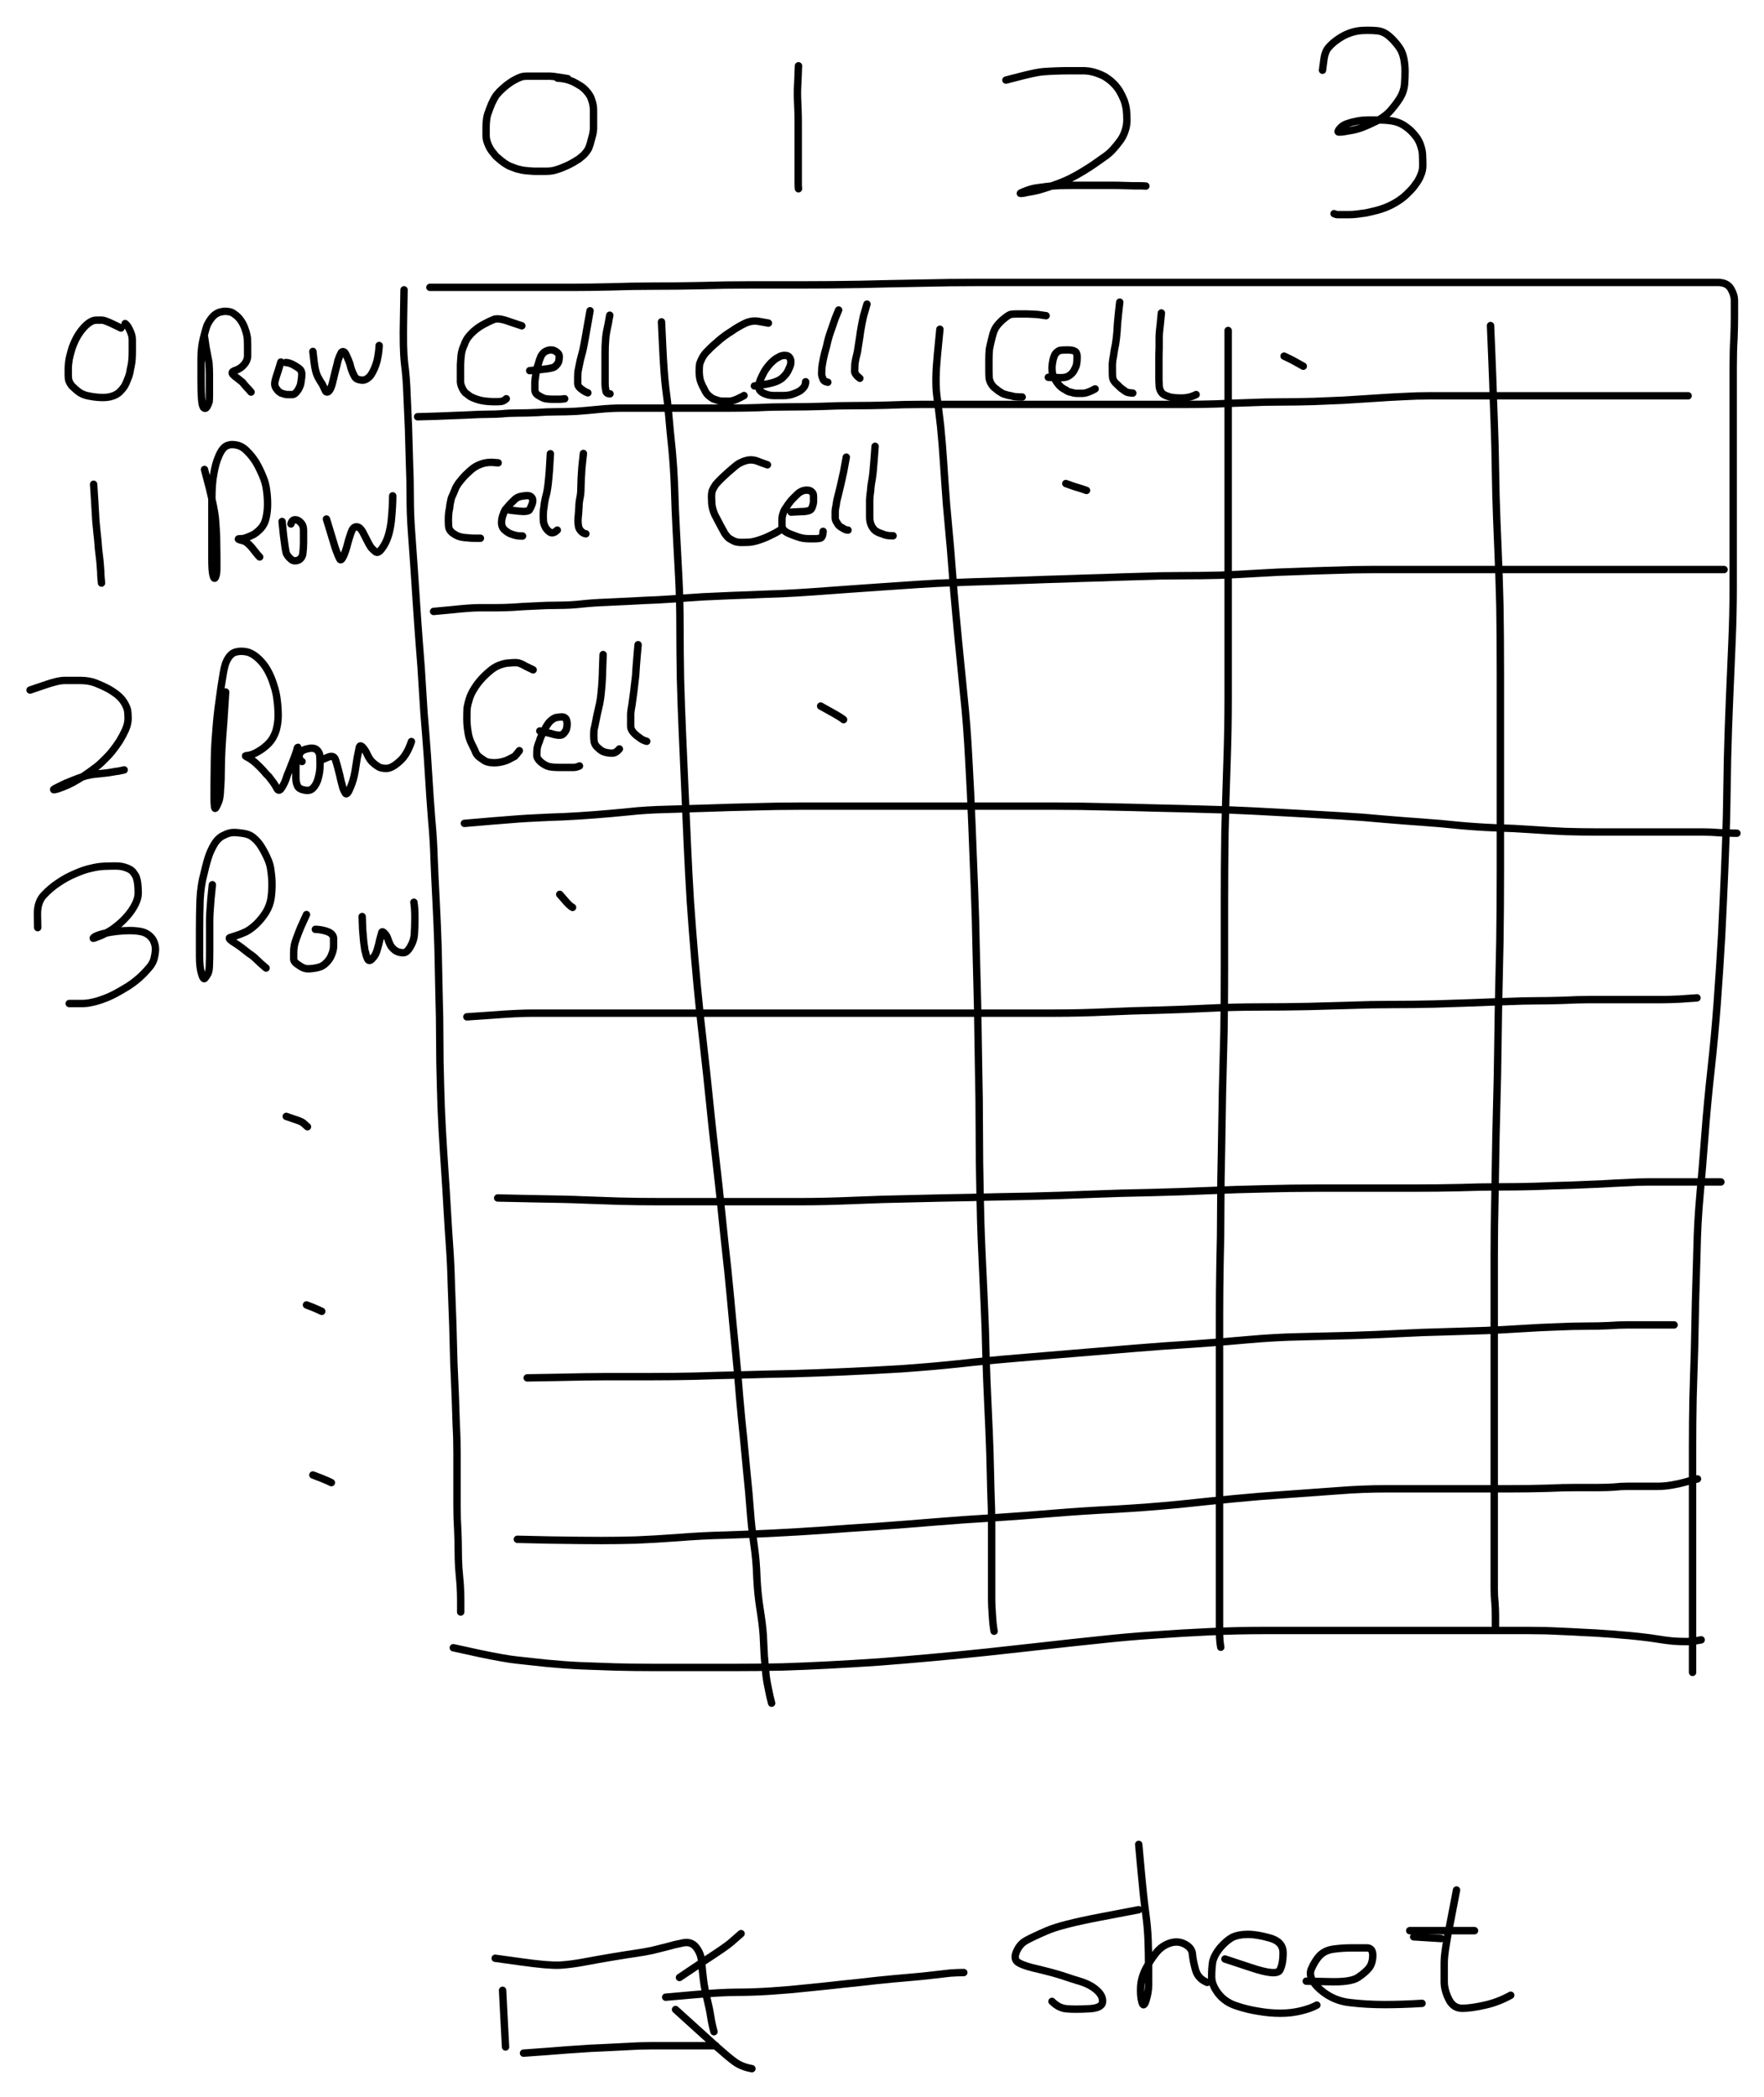 <?xml version="1.0" encoding="UTF-8"?><svg viewBox="4607 4523 716 851" xmlns="http://www.w3.org/2000/svg" version="1.1"><ITMZ contentOffset="{12298.5, 12587}" zoomScale="2.709" /><path fill="none" stroke="#000000" stroke-width="3"  stroke-linecap="round" d=" M4771.0 4640.6 Q4771.0 4640.6 4770.8 4652.4 Q4770.5 4664.1 4771.2 4670.4 Q4772.0 4676.6 4772.2 4683.1 Q4772.5 4689.6 4772.8 4696.6 Q4773.0 4703.6 4773.2 4710.6 Q4773.5 4717.6 4773.5 4724.6 Q4773.5 4731.6 4774.0 4738.4 Q4774.5 4745.1 4775.0 4752.4 Q4775.5 4759.6 4776.0 4767.4 Q4776.5 4775.1 4777.2 4784.4 Q4778.0 4793.6 4778.5 4802.9 Q4779.0 4812.1 4779.8 4820.9 Q4780.5 4829.6 4781.0 4838.1 Q4781.5 4846.6 4782.2 4855.4 Q4783.0 4864.1 4783.2 4871.6 Q4783.5 4879.1 4784.0 4888.6 Q4784.5 4898.1 4784.8 4907.6 Q4785.0 4917.1 4785.2 4926.6 Q4785.5 4936.1 4785.5 4945.1 Q4785.5 4954.1 4785.8 4963.4 Q4786.0 4972.6 4786.5 4981.4 Q4787.0 4990.1 4787.5 4997.4 Q4788.0 5004.6 4788.5 5013.4 Q4789.0 5022.1 4789.5 5029.1 Q4790.0 5036.1 4790.2 5044.4 Q4790.5 5052.6 4790.8 5060.6 Q4791.0 5068.6 4791.2 5075.6 Q4791.5 5082.6 4791.8 5089.6 Q4792.0 5096.6 4792.2 5101.6 Q4792.5 5106.6 4792.5 5112.6 Q4792.5 5118.6 4792.5 5123.9 Q4792.5 5129.1 4792.5 5134.1 Q4792.5 5139.1 4792.8 5143.9 Q4793.0 5148.6 4793.0 5152.1 Q4793.0 5155.6 4793.2 5159.1 Q4793.5 5162.6 4793.8 5166.1 Q4794.0 5169.6 4794.0 5172.1 Q4794.0 5174.6 4794.0 5177.1" /><path fill="none" stroke="#000000" stroke-width="3"  stroke-linecap="round" d=" M4781.5 4639.6 Q4781.5 4639.6 4789.8 4639.6 Q4798.0 4639.6 4803.2 4639.6 Q4808.5 4639.6 4813.8 4639.6 Q4819.0 4639.6 4825.8 4639.6 Q4832.5 4639.6 4839.2 4639.6 Q4846.0 4639.6 4854.8 4639.4 Q4863.5 4639.1 4872.5 4639.1 Q4881.5 4639.1 4891.2 4638.9 Q4901.0 4638.6 4911.5 4638.6 Q4922.0 4638.6 4933.0 4638.6 Q4944.0 4638.6 4956.0 4638.4 Q4968.0 4638.1 4980.2 4637.9 Q4992.5 4637.6 5005.2 4637.6 Q5018.0 4637.6 5030.8 4637.6 Q5043.5 4637.6 5057.8 4637.6 Q5072.0 4637.6 5084.8 4637.6 Q5097.5 4637.6 5109.0 4637.6 Q5120.5 4637.6 5133.0 4637.6 Q5145.5 4637.6 5157.5 4637.6 Q5169.5 4637.6 5181.0 4637.6 Q5192.5 4637.6 5203.0 4637.6 Q5213.5 4637.6 5223.2 4637.6 Q5233.0 4637.6 5242.2 4637.6 Q5251.5 4637.6 5258.0 4637.6 Q5264.5 4637.6 5271.5 4637.6 Q5278.5 4637.6 5282.8 4637.6 Q5287.0 4637.6 5290.5 4637.6 Q5294.0 4637.6 5297.2 4637.6 Q5300.5 4637.6 5304.2 4637.6 Q5308.0 4637.6 5309.5 4640.1 Q5311.0 4642.6 5311.0 4645.1 Q5311.0 4647.6 5311.0 4651.6 Q5311.0 4655.6 5310.8 4660.4 Q5310.5 4665.1 5310.5 4671.9 Q5310.5 4678.6 5310.5 4685.6 Q5310.5 4692.6 5310.5 4701.9 Q5310.5 4711.1 5310.5 4720.6 Q5310.5 4730.1 5310.5 4740.1 Q5310.5 4750.1 5310.5 4761.1 Q5310.5 4772.1 5310.0 4783.6 Q5309.5 4795.1 5309.0 4806.9 Q5308.5 4818.6 5308.2 4830.4 Q5308.0 4842.1 5307.8 4853.6 Q5307.5 4865.1 5307.0 4876.9 Q5306.5 4888.6 5305.8 4902.6 Q5305.0 4916.6 5304.0 4930.1 Q5303.0 4943.6 5301.5 4957.1 Q5300.0 4970.6 5299.0 4983.9 Q5298.0 4997.1 5297.0 5008.1 Q5296.0 5019.1 5295.8 5030.1 Q5295.5 5041.1 5295.2 5050.9 Q5295.0 5060.6 5294.8 5070.4 Q5294.5 5080.1 5294.2 5090.1 Q5294.0 5100.1 5294.0 5110.4 Q5294.0 5120.6 5294.0 5128.1 Q5294.0 5135.6 5294.0 5142.9 Q5294.0 5150.1 5294.0 5155.1 Q5294.0 5160.1 5294.0 5164.4 Q5294.0 5168.6 5294.0 5172.6 Q5294.0 5176.6 5294.0 5179.4 Q5294.0 5182.1 5294.0 5184.6 Q5294.0 5187.1 5294.0 5190.4 Q5294.0 5193.6 5294.0 5196.4 Q5294.0 5199.1 5294.0 5201.6" /><path fill="none" stroke="#000000" stroke-width="3"  stroke-linecap="round" d=" M4791.0 5191.6 Q4791.0 5191.6 4801.5 5193.9 Q4812.0 5196.1 4816.8 5196.6 Q4821.5 5197.1 4828.8 5197.9 Q4836.0 5198.6 4842.5 5198.9 Q4849.0 5199.1 4856.5 5199.4 Q4864.0 5199.6 4872.0 5199.6 Q4880.0 5199.6 4888.0 5199.6 Q4896.0 5199.6 4905.5 5199.6 Q4915.0 5199.6 4924.5 5199.4 Q4934.0 5199.1 4943.5 5198.6 Q4953.0 5198.1 4963.5 5197.4 Q4974.0 5196.6 4985.0 5195.6 Q4996.0 5194.6 5007.5 5193.4 Q5019.0 5192.1 5030.2 5190.9 Q5041.5 5189.6 5053.2 5188.4 Q5065.0 5187.1 5076.0 5186.4 Q5087.0 5185.6 5098.0 5185.1 Q5109.0 5184.6 5119.8 5184.6 Q5130.5 5184.6 5141.0 5184.6 Q5151.5 5184.6 5161.8 5184.6 Q5172.0 5184.6 5180.8 5184.6 Q5189.5 5184.6 5198.0 5184.6 Q5206.5 5184.6 5213.8 5184.6 Q5221.0 5184.6 5227.8 5184.6 Q5234.5 5184.6 5239.8 5184.9 Q5245.0 5185.1 5250.0 5185.4 Q5255.0 5185.6 5258.5 5185.9 Q5262.0 5186.1 5265.0 5186.4 Q5268.0 5186.6 5272.5 5187.1 Q5277.0 5187.6 5280.0 5188.1 Q5283.0 5188.6 5286.0 5188.9 Q5289.0 5189.1 5291.5 5189.1 Q5294.0 5189.1 5297.5 5188.4" /><path fill="none" stroke="#000000" stroke-width="3"  stroke-linecap="round" d=" M4776.5 4692.1 Q4776.5 4692.1 4783.8 4691.9 Q4791.0 4691.6 4796.5 4691.4 Q4802.0 4691.1 4805.0 4691.1 Q4808.0 4691.1 4810.8 4690.9 Q4813.5 4690.6 4817.2 4690.6 Q4821.0 4690.6 4825.0 4690.4 Q4829.0 4690.1 4832.8 4690.1 Q4836.5 4690.1 4840.8 4689.9 Q4845.0 4689.6 4850.0 4689.1 Q4855.0 4688.6 4859.5 4688.6 Q4864.0 4688.6 4868.8 4688.6 Q4873.5 4688.6 4879.2 4688.6 Q4885.0 4688.6 4890.5 4688.6 Q4896.0 4688.6 4902.8 4688.6 Q4909.5 4688.6 4915.0 4688.4 Q4920.5 4688.1 4927.2 4688.1 Q4934.0 4688.1 4940.5 4687.9 Q4947.0 4687.6 4953.8 4687.6 Q4960.5 4687.6 4967.2 4687.4 Q4974.0 4687.1 4981.0 4687.1 Q4988.0 4687.1 4994.5 4687.1 Q5001.0 4687.1 5007.8 4687.1 Q5014.5 4687.1 5021.0 4687.1 Q5027.5 4687.1 5034.2 4687.1 Q5041.0 4687.1 5047.5 4687.1 Q5054.0 4687.1 5060.8 4687.1 Q5067.5 4687.1 5074.2 4687.1 Q5081.0 4687.1 5087.8 4687.1 Q5094.5 4687.1 5100.8 4686.9 Q5107.0 4686.6 5113.8 4686.4 Q5120.5 4686.1 5127.0 4686.1 Q5133.5 4686.1 5140.2 4685.9 Q5147.0 4685.6 5152.2 4685.4 Q5157.5 4685.1 5164.8 4684.6 Q5172.0 4684.1 5177.0 4683.9 Q5182.0 4683.6 5187.5 4683.6 Q5193.0 4683.6 5198.0 4683.6 Q5203.0 4683.6 5207.0 4683.6 Q5211.0 4683.6 5215.2 4683.6 Q5219.5 4683.6 5224.0 4683.6 Q5228.5 4683.6 5232.0 4683.6 Q5235.5 4683.6 5238.8 4683.6 Q5242.0 4683.6 5245.0 4683.6 Q5248.0 4683.6 5250.8 4683.6 Q5253.5 4683.6 5256.0 4683.6 Q5258.5 4683.6 5262.5 4683.6 Q5266.5 4683.6 5269.8 4683.6 Q5273.0 4683.6 5275.8 4683.6 Q5278.5 4683.6 5281.2 4683.6 Q5284.0 4683.6 5286.8 4683.6 Q5289.5 4683.6 5292.2 4683.6" /><path fill="none" stroke="#000000" stroke-width="3"  stroke-linecap="round" d=" M4783.0 4771.1 Q4783.0 4771.1 4790.5 4770.4 Q4798.0 4769.6 4801.5 4769.6 Q4805.0 4769.6 4808.2 4769.6 Q4811.5 4769.6 4815.2 4769.4 Q4819.0 4769.1 4824.0 4768.9 Q4829.0 4768.6 4833.8 4768.6 Q4838.5 4768.6 4843.0 4768.1 Q4847.5 4767.6 4853.0 4767.4 Q4858.5 4767.1 4863.5 4766.9 Q4868.5 4766.6 4874.0 4766.4 Q4879.5 4766.1 4886.0 4765.6 Q4892.5 4765.1 4898.5 4764.9 Q4904.5 4764.6 4911.0 4764.4 Q4917.5 4764.1 4924.0 4763.9 Q4930.5 4763.6 4937.5 4763.1 Q4944.5 4762.6 4951.2 4762.1 Q4958.0 4761.6 4965.5 4761.1 Q4973.0 4760.6 4980.2 4760.1 Q4987.5 4759.6 4994.5 4759.4 Q5001.5 4759.1 5009.2 4758.9 Q5017.0 4758.6 5024.2 4758.4 Q5031.5 4758.1 5039.2 4757.9 Q5047.0 4757.6 5054.8 4757.4 Q5062.5 4757.1 5070.2 4756.9 Q5078.0 4756.6 5086.2 4756.6 Q5094.5 4756.6 5102.2 4756.4 Q5110.0 4756.1 5118.0 4755.6 Q5126.0 4755.1 5133.5 4754.9 Q5141.0 4754.6 5148.8 4754.4 Q5156.5 4754.1 5164.0 4754.1 Q5171.5 4754.1 5178.2 4754.1 Q5185.0 4754.1 5192.0 4754.1 Q5199.0 4754.1 5204.2 4754.1 Q5209.5 4754.1 5215.2 4754.1 Q5221.0 4754.1 5226.2 4754.1 Q5231.5 4754.1 5235.8 4754.1 Q5240.0 4754.1 5245.0 4754.1 Q5250.0 4754.1 5253.5 4754.1 Q5257.0 4754.1 5260.5 4754.1 Q5264.0 4754.1 5267.2 4754.1 Q5270.5 4754.1 5273.8 4754.1 Q5277.0 4754.1 5279.8 4754.1 Q5282.5 4754.1 5286.8 4754.1 Q5291.0 4754.1 5293.8 4754.1 Q5296.5 4754.1 5299.2 4754.1 Q5302.0 4754.1 5306.8 4754.1" /><path fill="none" stroke="#000000" stroke-width="3"  stroke-linecap="round" d=" M4795.5 4857.1 Q4795.5 4857.1 4807.2 4856.1 Q4819.0 4855.1 4824.2 4854.9 Q4829.5 4854.6 4835.8 4854.4 Q4842.0 4854.1 4848.5 4853.6 Q4855.0 4853.1 4862.0 4852.4 Q4869.0 4851.6 4878.2 4851.4 Q4887.5 4851.1 4895.0 4850.9 Q4902.5 4850.6 4912.5 4850.4 Q4922.5 4850.1 4932.0 4850.1 Q4941.5 4850.1 4951.8 4850.1 Q4962.0 4850.1 4972.2 4850.1 Q4982.5 4850.1 4993.0 4850.1 Q5003.5 4850.1 5014.0 4850.1 Q5024.5 4850.1 5035.2 4850.1 Q5046.0 4850.1 5056.5 4850.4 Q5067.0 4850.6 5077.0 4850.9 Q5087.0 4851.1 5096.8 4851.4 Q5106.5 4851.6 5116.0 4852.1 Q5125.5 4852.6 5134.5 4853.1 Q5143.5 4853.6 5152.0 4854.1 Q5160.5 4854.6 5168.8 4855.4 Q5177.0 4856.1 5184.2 4856.6 Q5191.5 4857.1 5199.0 4857.9 Q5206.5 4858.6 5214.0 4858.9 Q5221.5 4859.1 5228.5 4859.6 Q5235.5 4860.1 5242.5 4860.4 Q5249.5 4860.6 5255.0 4860.6 Q5260.5 4860.6 5266.2 4860.6 Q5272.0 4860.6 5277.0 4860.6 Q5282.0 4860.6 5285.8 4860.6 Q5289.5 4860.6 5292.5 4860.6 Q5295.5 4860.6 5298.5 4860.6 Q5301.5 4860.6 5305.2 4860.9 Q5309.0 4861.1 5312.0 4861.1" /><path fill="none" stroke="#000000" stroke-width="3"  stroke-linecap="round" d=" M4796.5 4935.6 Q4796.5 4935.6 4806.8 4934.9 Q4817.0 4934.1 4823.5 4934.1 Q4830.0 4934.1 4836.8 4934.1 Q4843.5 4934.1 4850.5 4934.1 Q4857.5 4934.1 4864.8 4934.1 Q4872.0 4934.1 4880.0 4934.1 Q4888.0 4934.1 4897.5 4934.1 Q4907.0 4934.1 4915.8 4934.1 Q4924.5 4934.1 4934.2 4934.1 Q4944.0 4934.1 4953.8 4934.1 Q4963.5 4934.1 4973.0 4934.1 Q4982.5 4934.1 4992.5 4934.1 Q5002.5 4934.1 5013.2 4934.1 Q5024.0 4934.1 5034.8 4934.1 Q5045.5 4934.1 5056.2 4933.6 Q5067.0 4933.1 5077.2 4932.9 Q5087.5 4932.6 5097.8 4932.1 Q5108.0 4931.6 5118.0 4931.6 Q5128.0 4931.6 5138.0 4931.4 Q5148.0 4931.1 5155.8 4930.9 Q5163.5 4930.6 5172.2 4930.6 Q5181.0 4930.6 5189.2 4930.4 Q5197.5 4930.1 5204.5 4929.9 Q5211.5 4929.6 5218.5 4929.4 Q5225.5 4929.1 5230.5 4929.1 Q5235.5 4929.1 5241.5 4928.9 Q5247.5 4928.6 5252.2 4928.6 Q5257.0 4928.6 5260.8 4928.6 Q5264.5 4928.6 5268.2 4928.6 Q5272.0 4928.6 5275.5 4928.6 Q5279.0 4928.6 5281.8 4928.6 Q5284.5 4928.6 5288.8 4928.4 Q5293.0 4928.1 5295.8 4927.9" /><path fill="none" stroke="#000000" stroke-width="3"  stroke-linecap="round" d=" M4809.0 5009.1 Q4809.0 5009.1 4823.2 5009.4 Q4837.5 5009.6 4844.0 5009.9 Q4850.5 5010.1 4858.2 5010.4 Q4866.0 5010.6 4875.2 5010.6 Q4884.5 5010.6 4893.2 5010.6 Q4902.0 5010.6 4911.8 5010.6 Q4921.5 5010.6 4931.8 5010.6 Q4942.0 5010.6 4953.5 5010.1 Q4965.0 5009.6 4976.8 5009.4 Q4988.5 5009.1 5000.8 5008.9 Q5013.0 5008.6 5025.2 5008.4 Q5037.5 5008.1 5049.8 5007.6 Q5062.0 5007.1 5074.2 5006.9 Q5086.5 5006.6 5098.0 5006.1 Q5109.5 5005.6 5120.2 5005.4 Q5131.0 5005.1 5141.8 5005.1 Q5152.5 5005.1 5162.2 5005.1 Q5172.0 5005.1 5181.2 5005.1 Q5190.5 5005.1 5199.2 5004.9 Q5208.0 5004.6 5215.5 5004.6 Q5223.0 5004.6 5230.2 5004.4 Q5237.5 5004.1 5245.0 5003.9 Q5252.5 5003.6 5257.2 5003.4 Q5262.0 5003.1 5267.0 5002.9 Q5272.0 5002.6 5275.5 5002.6 Q5279.0 5002.6 5281.5 5002.6 Q5284.0 5002.6 5287.8 5002.6 Q5291.5 5002.6 5294.2 5002.6 Q5297.0 5002.6 5300.0 5002.6 Q5303.0 5002.6 5305.5 5002.6" /><path fill="none" stroke="#000000" stroke-width="3"  stroke-linecap="round" d=" M4821.0 5082.1 Q4821.0 5082.1 4833.2 5081.9 Q4845.5 5081.6 4853.5 5081.6 Q4861.5 5081.6 4871.0 5081.6 Q4880.5 5081.6 4889.2 5081.4 Q4898.0 5081.1 4908.0 5080.9 Q4918.0 5080.6 4928.5 5080.4 Q4939.0 5080.1 4950.2 5079.6 Q4961.5 5079.1 4973.0 5078.4 Q4984.5 5077.6 4996.0 5076.4 Q5007.5 5075.1 5019.5 5074.1 Q5031.5 5073.1 5043.5 5072.1 Q5055.5 5071.1 5067.5 5070.1 Q5079.5 5069.1 5091.0 5068.4 Q5102.5 5067.6 5113.5 5066.6 Q5124.5 5065.6 5135.2 5065.4 Q5146.0 5065.1 5155.8 5064.9 Q5165.5 5064.6 5175.0 5064.1 Q5184.5 5063.6 5193.5 5063.4 Q5202.5 5063.1 5209.8 5062.9 Q5217.0 5062.6 5224.8 5062.1 Q5232.5 5061.6 5239.0 5061.4 Q5245.5 5061.1 5250.8 5061.1 Q5256.0 5061.1 5260.0 5060.9 Q5264.0 5060.6 5267.5 5060.6 Q5271.0 5060.6 5273.8 5060.6 Q5276.5 5060.6 5280.2 5060.6 Q5284.0 5060.6 5286.5 5060.6" /><path fill="none" stroke="#000000" stroke-width="3"  stroke-linecap="round" d=" M4817.0 5147.6 Q4817.0 5147.6 4830.5 5147.9 Q4844.0 5148.1 4851.0 5148.1 Q4858.0 5148.1 4865.2 5147.9 Q4872.5 5147.6 4882.2 5146.9 Q4892.0 5146.1 4901.5 5145.9 Q4911.0 5145.6 4921.0 5145.1 Q4931.0 5144.6 4941.2 5143.9 Q4951.5 5143.1 4962.8 5142.4 Q4974.0 5141.6 4986.0 5140.6 Q4998.0 5139.6 5010.0 5138.9 Q5022.0 5138.1 5034.0 5137.1 Q5046.0 5136.1 5059.8 5135.4 Q5073.5 5134.6 5085.8 5133.4 Q5098.0 5132.1 5108.2 5131.1 Q5118.5 5130.1 5129.2 5129.4 Q5140.0 5128.6 5150.0 5127.9 Q5160.0 5127.1 5169.8 5127.1 Q5179.5 5127.1 5188.8 5127.1 Q5198.0 5127.1 5205.2 5127.1 Q5212.5 5127.1 5220.2 5127.1 Q5228.0 5127.1 5234.8 5126.9 Q5241.5 5126.6 5246.8 5126.6 Q5252.0 5126.6 5255.8 5126.6 Q5259.5 5126.6 5262.2 5126.4 Q5265.0 5126.1 5267.5 5126.1 Q5270.0 5126.1 5273.5 5126.1 Q5277.0 5126.1 5279.8 5126.1 Q5282.5 5126.1 5285.5 5125.6 Q5288.5 5125.1 5291.0 5124.4 Q5293.5 5123.6 5296.0 5123.1" /><path fill="none" stroke="#000000" stroke-width="3"  stroke-linecap="round" d=" M4875.5 4653.6 Q4875.5 4653.6 4876.0 4664.1 Q4876.5 4674.6 4877.2 4680.4 Q4878.0 4686.1 4878.5 4692.1 Q4879.0 4698.1 4879.8 4705.6 Q4880.5 4713.1 4880.8 4721.1 Q4881.0 4729.1 4881.5 4738.4 Q4882.0 4747.6 4882.5 4757.1 Q4883.0 4766.6 4883.0 4776.9 Q4883.0 4787.1 4883.2 4798.4 Q4883.5 4809.6 4884.0 4820.9 Q4884.5 4832.1 4885.0 4843.4 Q4885.5 4854.6 4886.0 4865.9 Q4886.5 4877.1 4887.2 4888.6 Q4888.0 4900.1 4889.0 4911.9 Q4890.0 4923.6 4891.2 4935.1 Q4892.5 4946.6 4893.8 4958.4 Q4895.0 4970.1 4896.2 4981.4 Q4897.5 4992.6 4898.8 5004.4 Q4900.0 5016.1 4901.2 5027.4 Q4902.5 5038.6 4903.5 5049.6 Q4904.5 5060.6 4905.5 5070.6 Q4906.5 5080.6 4907.2 5089.9 Q4908.0 5099.1 4908.8 5106.4 Q4909.5 5113.6 4910.2 5121.1 Q4911.0 5128.6 4911.5 5135.6 Q4912.0 5142.6 4913.0 5149.4 Q4914.0 5156.1 4914.2 5162.9 Q4914.5 5169.6 4915.5 5175.9 Q4916.5 5182.1 4916.8 5186.4 Q4917.0 5190.6 4917.2 5194.6 Q4917.5 5198.6 4917.8 5201.4 Q4918.0 5204.1 4918.8 5207.9 Q4919.5 5211.6 4920.2 5214.1" /><path fill="none" stroke="#000000" stroke-width="3"  stroke-linecap="round" d=" M4988.5 4656.6 Q4988.5 4656.6 4987.5 4666.9 Q4986.5 4677.1 4987.2 4683.1 Q4988.0 4689.1 4988.8 4696.1 Q4989.5 4703.1 4990.0 4710.9 Q4990.5 4718.6 4991.2 4727.9 Q4992.0 4737.1 4992.8 4745.6 Q4993.5 4754.1 4994.2 4763.4 Q4995.0 4772.6 4996.0 4782.9 Q4997.0 4793.1 4998.2 4805.1 Q4999.5 4817.1 5000.2 4830.9 Q5001.0 4844.6 5001.5 4857.6 Q5002.0 4870.6 5002.5 4883.1 Q5003.0 4895.6 5003.2 4907.4 Q5003.5 4919.1 5003.8 4931.4 Q5004.0 4943.6 5004.2 4956.6 Q5004.5 4969.6 5004.5 4982.1 Q5004.5 4994.6 5004.8 5006.9 Q5005.0 5019.1 5005.5 5030.1 Q5006.0 5041.1 5006.5 5051.9 Q5007.0 5062.6 5007.2 5072.9 Q5007.5 5083.1 5008.0 5093.4 Q5008.5 5103.6 5008.8 5112.6 Q5009.0 5121.6 5009.2 5128.6 Q5009.5 5135.6 5009.5 5141.1 Q5009.5 5146.6 5009.5 5151.6 Q5009.5 5156.6 5009.5 5160.4 Q5009.5 5164.1 5009.5 5166.9 Q5009.5 5169.6 5009.5 5172.1 Q5009.5 5174.6 5009.8 5178.4 Q5010.0 5182.1 5010.5 5184.9" /><path fill="none" stroke="#000000" stroke-width="3"  stroke-linecap="round" d=" M5105.5 4657.1 Q5105.5 4657.1 5105.5 4672.4 Q5105.5 4687.6 5105.5 4697.6 Q5105.5 4707.6 5105.5 4717.6 Q5105.5 4727.6 5105.5 4737.9 Q5105.5 4748.1 5105.5 4759.1 Q5105.5 4770.1 5105.5 4782.1 Q5105.5 4794.1 5105.5 4806.6 Q5105.5 4819.1 5105.0 4833.4 Q5104.5 4847.6 5104.2 4861.1 Q5104.0 4874.6 5104.0 4888.6 Q5104.0 4902.6 5104.0 4916.4 Q5104.0 4930.1 5103.8 4941.9 Q5103.5 4953.6 5103.2 4965.6 Q5103.0 4977.6 5102.8 4989.9 Q5102.5 5002.1 5102.5 5013.4 Q5102.5 5024.6 5102.2 5035.6 Q5102.0 5046.6 5102.0 5056.4 Q5102.0 5066.1 5102.0 5074.1 Q5102.0 5082.1 5102.0 5090.1 Q5102.0 5098.1 5102.0 5103.9 Q5102.0 5109.6 5102.0 5115.4 Q5102.0 5121.1 5102.0 5125.4 Q5102.0 5129.6 5102.0 5133.9 Q5102.0 5138.1 5102.0 5142.4 Q5102.0 5146.6 5102.0 5149.9 Q5102.0 5153.1 5102.0 5156.6 Q5102.0 5160.1 5102.0 5162.6 Q5102.0 5165.1 5102.0 5168.1 Q5102.0 5171.1 5102.0 5173.9 Q5102.0 5176.6 5102.0 5179.1 Q5102.0 5181.6 5102.0 5185.1 Q5102.0 5188.6 5102.5 5191.4" /><path fill="none" stroke="#000000" stroke-width="3"  stroke-linecap="round" d=" M5212.0 4655.1 Q5212.0 4655.1 5212.5 4667.1 Q5213.0 4679.1 5213.2 4686.4 Q5213.5 4693.6 5213.8 4703.6 Q5214.0 4713.6 5214.2 4723.9 Q5214.5 4734.1 5215.0 4745.4 Q5215.5 4756.6 5215.8 4768.9 Q5216.0 4781.1 5216.0 4795.6 Q5216.0 4810.1 5216.0 4823.4 Q5216.0 4836.6 5216.0 4849.9 Q5216.0 4863.1 5216.0 4876.9 Q5216.0 4890.6 5215.8 4904.9 Q5215.5 4919.1 5215.2 4932.6 Q5215.0 4946.1 5214.8 4959.4 Q5214.5 4972.6 5214.2 4984.1 Q5214.0 4995.6 5213.8 5008.1 Q5213.5 5020.6 5213.5 5032.1 Q5213.5 5043.6 5213.5 5054.6 Q5213.5 5065.6 5213.5 5075.9 Q5213.5 5086.1 5213.5 5095.4 Q5213.5 5104.6 5213.5 5111.9 Q5213.5 5119.1 5213.5 5124.9 Q5213.5 5130.6 5213.5 5134.6 Q5213.5 5138.6 5213.5 5142.4 Q5213.5 5146.1 5213.5 5149.1 Q5213.5 5152.1 5213.5 5154.6 Q5213.5 5157.1 5213.5 5161.1 Q5213.5 5165.1 5213.5 5167.9 Q5213.5 5170.6 5213.8 5173.4 Q5214.0 5176.1 5214.0 5178.6 Q5214.0 5181.1 5214.0 5183.6" /><path fill="none" stroke="#000000" stroke-width="3"  stroke-linecap="round" d=" M4811.0 5330.6 Q4811.0 5330.6 4811.5 5340.4 Q4812.0 5350.1 4812.2 5353.6" /><path fill="none" stroke="#000000" stroke-width="3"  stroke-linecap="round" d=" M4808.0 5317.6 Q4808.0 5317.6 4818.8 5319.1 Q4829.5 5320.6 4834.2 5320.4 Q4839.0 5320.1 4844.2 5319.1 Q4849.5 5318.1 4855.5 5317.1 Q4861.5 5316.1 4865.0 5315.6 Q4868.5 5315.1 4871.8 5314.4 Q4875.0 5313.6 4877.8 5312.9 Q4880.5 5312.1 4884.0 5311.4 Q4887.5 5310.6 4889.5 5313.1 Q4891.5 5315.6 4891.8 5318.9 Q4892.0 5322.1 4892.5 5326.1 Q4893.0 5330.1 4894.0 5334.1 Q4895.0 5338.1 4895.5 5341.4 Q4896.0 5344.6 4896.8 5347.4" /><path fill="none" stroke="#000000" stroke-width="3"  stroke-linecap="round" d=" M4819.5 5356.1 Q4819.5 5356.1 4829.2 5355.4 Q4839.0 5354.6 4842.8 5354.4 Q4846.5 5354.1 4852.0 5353.9 Q4857.5 5353.6 4862.0 5353.4 Q4866.5 5353.1 4871.0 5353.1 Q4875.5 5353.1 4879.8 5353.1 Q4884.0 5353.1 4887.0 5353.1 Q4890.0 5353.1 4892.5 5353.1 Q4895.0 5353.1 4897.5 5353.1" /><path fill="none" stroke="#000000" stroke-width="3"  stroke-linecap="round" d=" M4877.2 5333.4 Q4877.2 5333.4 4888.5 5332.4 Q4899.8 5331.4 4906.2 5331.4 Q4912.8 5331.4 4920.2 5330.9 Q4927.8 5330.4 4935.0 5329.6 Q4942.2 5328.9 4949.2 5328.1 Q4956.2 5327.4 4963.0 5326.6 Q4969.8 5325.9 4975.8 5325.4 Q4981.8 5324.9 4985.8 5324.4 Q4989.8 5323.9 4992.8 5323.6 Q4995.8 5323.4 4998.2 5323.4" /><path fill="none" stroke="#000000" stroke-width="3"  stroke-linecap="round" d=" M4882.8 5325.4 Q4882.8 5325.4 4892.2 5319.1 Q4901.8 5312.9 4903.8 5311.1 Q4905.8 5309.4 4907.8 5307.6" /><path fill="none" stroke="#000000" stroke-width="3"  stroke-linecap="round" d=" M4881.2 5338.4 Q4881.2 5338.4 4892.8 5348.9 Q4904.2 5359.4 4906.8 5360.6 Q4909.2 5361.9 4912.2 5362.4" /><path fill="none" stroke="#000000" stroke-width="3"  stroke-linecap="round" d=" M5069.2 5297.9 Q5069.2 5297.9 5053.5 5300.9 Q5037.8 5303.9 5032.0 5306.4 Q5026.2 5308.9 5023.5 5310.4 Q5020.8 5311.9 5019.5 5315.1 Q5018.2 5318.4 5020.8 5319.6 Q5023.2 5320.9 5028.8 5322.1 Q5034.2 5323.4 5038.0 5324.6 Q5041.8 5325.9 5045.8 5327.1 Q5049.8 5328.4 5052.2 5330.6 Q5054.8 5332.9 5054.5 5335.4 Q5054.2 5337.9 5048.8 5338.1 Q5043.2 5338.4 5040.0 5338.1 Q5036.8 5337.9 5034.0 5335.1" /><path fill="none" stroke="#000000" stroke-width="3"  stroke-linecap="round" d=" M5069.2 5271.4 Q5069.2 5271.4 5070.2 5282.4 Q5071.2 5293.4 5072.0 5299.1 Q5072.8 5304.9 5073.0 5310.1 Q5073.2 5315.4 5073.2 5320.4 Q5073.2 5325.4 5073.2 5328.4 Q5073.2 5331.4 5072.2 5334.6 Q5071.2 5337.9 5070.5 5335.4 Q5069.8 5332.9 5070.0 5329.1 Q5070.2 5325.4 5072.2 5321.6 Q5074.2 5317.9 5076.5 5315.1 Q5078.8 5312.4 5082.0 5311.4 Q5085.2 5310.4 5088.0 5311.9 Q5090.8 5313.4 5091.0 5315.9 Q5091.2 5318.4 5092.2 5322.1 Q5093.2 5325.9 5097.0 5327.4" /><path fill="none" stroke="#000000" stroke-width="3"  stroke-linecap="round" d=" M5104.2 5317.9 Q5104.2 5317.9 5114.8 5321.4 Q5125.2 5324.9 5126.5 5322.4 Q5127.8 5319.9 5127.8 5315.4 Q5127.8 5310.9 5122.5 5309.4 Q5117.2 5307.9 5113.5 5307.9 Q5109.8 5307.9 5107.2 5309.1 Q5104.8 5310.4 5102.2 5313.4 Q5099.8 5316.4 5099.2 5319.1 Q5098.8 5321.9 5098.8 5325.1 Q5098.8 5328.4 5101.5 5331.9 Q5104.2 5335.4 5108.8 5336.9 Q5113.2 5338.4 5117.8 5339.1 Q5122.2 5339.9 5126.8 5339.9 Q5131.2 5339.9 5135.2 5338.9 Q5139.2 5337.9 5141.5 5336.6" /><path fill="none" stroke="#000000" stroke-width="3"  stroke-linecap="round" d=" M5137.2 5326.9 Q5137.2 5326.9 5146.2 5327.1 Q5155.2 5327.4 5158.2 5325.4 Q5161.2 5323.4 5162.8 5321.4 Q5164.2 5319.4 5164.2 5316.4 Q5164.2 5313.4 5161.8 5313.4 Q5159.2 5313.4 5155.5 5313.4 Q5151.8 5313.4 5148.2 5313.9 Q5144.8 5314.4 5142.8 5316.4 Q5140.8 5318.4 5139.2 5322.1 Q5137.8 5325.9 5143.0 5330.4 Q5148.2 5334.9 5155.0 5335.6 Q5161.8 5336.4 5169.0 5336.4 Q5176.2 5336.4 5184.2 5335.9" /><path fill="none" stroke="#000000" stroke-width="3"  stroke-linecap="round" d=" M5180.8 5308.9 Q5180.8 5308.9 5192.0 5309.6" /><path fill="none" stroke="#000000" stroke-width="3"  stroke-linecap="round" d=" M5198.2 5289.9 Q5198.2 5289.9 5195.8 5302.4 Q5193.2 5314.9 5193.2 5319.4 Q5193.2 5323.9 5193.2 5327.1 Q5193.2 5330.4 5195.0 5334.1 Q5196.8 5337.9 5200.5 5337.9 Q5204.2 5337.9 5209.8 5336.6 Q5215.2 5335.4 5220.2 5332.6" /><path fill="none" stroke="#000000" stroke-width="3"  stroke-linecap="round" d=" M5179.2 5306.4 Q5179.2 5306.4 5189.0 5306.4 Q5198.8 5306.4 5205.5 5306.4" /><path fill="none" stroke="#000000" stroke-width="3"  stroke-linecap="round" d=" M4690.0 4659.6 Q4690.0 4659.6 4690.6 4663.8 Q4691.4 4667.8 4691.8 4670.1 Q4692.0 4672.6 4692.0 4675.1 Q4692.0 4677.8 4692.0 4679.8 Q4692.0 4681.6 4692.0 4683.2 Q4692.0 4684.8 4691.9 4686.0 Q4691.6 4687.1 4691.0 4688.1 Q4690.4 4689.1 4689.6 4688.4 Q4689.0 4687.5 4688.8 4684.6 Q4688.6 4681.6 4688.6 4677.4 Q4688.6 4673.0 4688.6 4668.6 Q4688.6 4664.2 4689.5 4660.5 Q4690.4 4656.8 4691.1 4654.9 Q4692.0 4653.1 4693.0 4651.9 Q4693.9 4650.8 4695.0 4650.2 Q4696.0 4649.6 4697.0 4649.5 Q4698.0 4649.2 4699.5 4649.4 Q4701.0 4649.5 4702.2 4650.5 Q4703.6 4651.4 4704.8 4653.1 Q4706.0 4654.9 4706.5 4656.6 Q4707.1 4658.2 4707.4 4660.1 Q4707.5 4662.0 4707.5 4664.0 Q4707.5 4665.9 4707.5 4667.6 Q4707.4 4669.2 4706.4 4670.5 Q4705.4 4671.8 4704.4 4672.4 Q4703.5 4673.0 4702.0 4673.5 Q4700.8 4674.0 4701.5 4674.9 Q4702.1 4675.6 4703.4 4676.5 Q4704.5 4677.4 4705.4 4678.1 Q4706.1 4679.0 4707.0 4680.0 Q4707.9 4680.9 4708.9 4682.1" /><path fill="none" stroke="#000000" stroke-width="3"  stroke-linecap="round" d=" M4721.0 4669.9 Q4721.0 4669.9 4719.8 4673.8 Q4718.4 4677.8 4718.5 4678.9 Q4718.6 4680.1 4719.4 4681.0 Q4720.0 4681.9 4721.1 4682.5 Q4722.4 4683.0 4723.5 4683.1 Q4724.6 4683.1 4725.6 4683.1 Q4726.8 4683.1 4728.0 4681.2 Q4729.1 4679.4 4729.2 4677.8 Q4729.5 4676.1 4729.5 4674.8 Q4729.5 4673.4 4728.5 4672.6 Q4727.8 4672.0 4726.0 4671.0 Q4724.2 4670.1 4723.0 4670.1" /><path fill="none" stroke="#000000" stroke-width="3"  stroke-linecap="round" d=" M4734.0 4665.6 Q4734.0 4665.6 4734.5 4669.9 Q4735.0 4674.0 4736.0 4675.9 Q4737.0 4677.8 4737.8 4678.9 Q4738.4 4680.1 4738.9 4681.2 Q4739.4 4682.6 4740.4 4681.8 Q4741.2 4681.1 4741.9 4678.6 Q4742.5 4676.1 4743.1 4673.6 Q4743.8 4671.1 4744.2 4669.2 Q4744.8 4667.4 4745.5 4666.1 Q4746.5 4664.9 4747.5 4667.0 Q4748.5 4669.1 4749.0 4670.6 Q4749.4 4672.4 4749.9 4673.6 Q4750.4 4674.9 4751.0 4675.9 Q4751.6 4677.0 4753.5 4677.2 Q4755.5 4677.6 4757.4 4675.4 Q4759.0 4673.1 4760.0 4669.6 Q4760.8 4666.1 4760.9 4663.2" /><path fill="none" stroke="#000000" stroke-width="3"  stroke-linecap="round" d=" M4690.0 4713.5 Q4690.0 4713.5 4692.0 4721.1 Q4693.9 4728.9 4694.4 4733.1 Q4694.8 4737.6 4694.9 4741.6 Q4695.0 4745.9 4695.0 4748.8 Q4695.0 4751.6 4695.0 4753.8 Q4695.0 4755.9 4694.5 4757.1 Q4694.0 4758.4 4693.5 4756.6 Q4693.0 4754.8 4693.0 4749.8 Q4693.0 4744.9 4693.0 4738.1 Q4693.0 4731.4 4693.0 4725.1 Q4693.0 4719.1 4693.8 4715.1 Q4694.5 4711.1 4695.5 4708.8 Q4696.4 4706.4 4697.5 4705.1 Q4698.5 4703.9 4699.8 4703.6 Q4701.0 4703.2 4703.1 4703.6 Q4705.4 4704.1 4707.2 4706.0 Q4709.2 4707.9 4710.9 4710.6 Q4712.4 4713.2 4713.6 4716.1 Q4714.9 4719.1 4715.2 4721.9 Q4715.6 4724.6 4715.6 4727.6 Q4715.6 4730.5 4715.0 4733.1 Q4714.5 4735.6 4712.9 4737.4 Q4711.4 4739.0 4709.9 4739.9 Q4708.5 4740.6 4707.1 4741.1 Q4706.0 4741.6 4704.5 4741.6 Q4703.0 4741.6 4704.5 4742.1 Q4706.1 4742.4 4707.1 4743.1 Q4708.2 4744.0 4709.0 4744.9 Q4709.6 4745.6 4710.6 4746.9 Q4711.5 4748.1 4712.4 4749.0" /><path fill="none" stroke="#000000" stroke-width="3"  stroke-linecap="round" d=" M4721.5 4734.6 Q4721.5 4734.6 4722.1 4740.4 Q4722.8 4746.1 4723.2 4747.5 Q4723.8 4748.8 4725.0 4749.8 Q4726.0 4750.9 4727.8 4750.4 Q4729.5 4749.8 4729.9 4747.8 Q4730.2 4745.6 4730.2 4743.1 Q4730.2 4740.5 4730.2 4738.2 Q4730.2 4736.1 4729.0 4735.0 Q4728.0 4733.9 4726.8 4733.9 Q4725.5 4733.9 4725.1 4735.6" /><path fill="none" stroke="#000000" stroke-width="3"  stroke-linecap="round" d=" M4739.5 4733.6 Q4739.5 4733.6 4741.0 4738.5 Q4742.5 4743.4 4743.0 4745.1 Q4743.5 4746.6 4744.0 4747.8 Q4744.4 4748.8 4744.9 4749.8 Q4745.4 4750.9 4746.5 4748.5 Q4747.5 4746.1 4748.0 4744.0 Q4748.5 4742.0 4749.0 4740.6 Q4749.4 4739.2 4750.0 4737.9 Q4750.8 4736.6 4752.0 4736.8 Q4753.2 4737.0 4754.2 4738.8 Q4755.1 4740.6 4755.9 4742.1 Q4756.6 4743.6 4757.5 4745.0 Q4758.5 4746.2 4759.6 4747.0 Q4760.8 4747.8 4763.0 4744.1 Q4765.1 4740.5 4765.8 4734.5 Q4766.4 4728.5 4766.4 4724.2" /><path fill="none" stroke="#000000" stroke-width="3"  stroke-linecap="round" d=" M4698.6 4803.8 Q4698.6 4803.8 4697.8 4816.1 Q4696.8 4828.4 4696.8 4834.1 Q4696.8 4839.8 4696.5 4843.1 Q4696.4 4846.6 4695.8 4848.2 Q4695.1 4850.0 4694.5 4850.9 Q4693.9 4851.8 4693.9 4846.2 Q4693.9 4840.8 4694.0 4834.1 Q4694.0 4827.2 4694.6 4820.2 Q4695.1 4813.1 4696.0 4807.1 Q4696.8 4800.9 4697.4 4797.6 Q4697.9 4794.2 4698.6 4792.1 Q4699.5 4789.9 4700.6 4788.8 Q4701.8 4787.6 4703.5 4787.4 Q4705.1 4787.1 4707.1 4787.5 Q4709.2 4787.9 4711.5 4789.9 Q4713.9 4792.0 4715.5 4794.8 Q4717.1 4797.6 4718.1 4800.9 Q4719.2 4804.2 4719.5 4807.2 Q4719.9 4810.2 4719.9 4813.4 Q4719.9 4816.5 4719.0 4819.6 Q4718.0 4822.6 4716.1 4824.6 Q4714.2 4826.5 4712.5 4827.5 Q4710.8 4828.6 4709.4 4829.1 Q4708.0 4829.6 4707.0 4829.6 Q4706.0 4829.6 4707.9 4830.5 Q4709.6 4831.5 4711.0 4832.8 Q4712.4 4834.1 4713.8 4835.6 Q4715.0 4837.1 4716.1 4838.1 Q4717.1 4839.4 4718.0 4840.6 Q4718.9 4841.9 4719.5 4843.1 Q4720.2 4844.2 4721.1 4843.0 Q4722.1 4841.6 4722.9 4839.6 Q4723.5 4837.6 4724.6 4835.1 Q4725.6 4832.6 4726.5 4830.2 Q4727.4 4827.9 4727.6 4826.8 Q4728.0 4825.6 4727.8 4826.8 Q4727.5 4827.9 4727.4 4830.2 Q4727.1 4832.6 4727.1 4834.6 Q4727.1 4836.6 4727.1 4838.6 Q4727.1 4840.6 4727.8 4842.0 Q4728.4 4843.2 4730.6 4843.6 Q4733.0 4844.1 4734.2 4842.6 Q4735.6 4841.1 4736.2 4838.6 Q4736.9 4836.1 4736.9 4833.5 Q4736.9 4830.8 4736.8 4829.5 Q4736.6 4828.1 4735.4 4827.1 Q4734.0 4826.2 4731.5 4826.9 Q4729.0 4827.5 4728.5 4829.2 Q4728.1 4831.1 4729.6 4832.0" /><path fill="none" stroke="#000000" stroke-width="3"  stroke-linecap="round" d=" M4738.1 4831.1 Q4738.1 4831.1 4740.5 4830.1 Q4742.6 4829.4 4743.2 4831.4 Q4743.8 4833.2 4744.4 4835.6 Q4745.0 4837.9 4745.4 4839.8 Q4745.9 4841.6 4746.2 4842.8 Q4746.6 4843.9 4747.2 4844.9 Q4747.9 4845.8 4749.2 4842.6 Q4750.5 4839.6 4751.1 4836.1 Q4751.6 4832.9 4752.0 4830.4 Q4752.5 4827.9 4752.8 4826.5 Q4753.0 4825.0 4754.2 4826.2 Q4755.4 4827.5 4756.1 4829.2 Q4757.0 4831.1 4758.0 4832.1 Q4759.0 4833.1 4760.4 4834.0 Q4761.5 4834.8 4763.8 4834.8 Q4766.0 4834.8 4769.0 4832.1 Q4772.1 4829.6 4774.0 4823.9" /><path fill="none" stroke="#000000" stroke-width="3"  stroke-linecap="round" d=" M4693.2 4882.0 Q4693.2 4882.0 4692.6 4887.9 Q4692.1 4893.9 4692.1 4896.6 Q4692.1 4899.6 4692.1 4902.6 Q4692.1 4905.6 4692.1 4908.6 Q4692.1 4911.6 4692.0 4914.1 Q4692.0 4916.6 4691.5 4917.9 Q4690.9 4919.1 4690.2 4919.9 Q4689.6 4920.8 4688.8 4918.1 Q4688.0 4915.6 4688.0 4911.1 Q4688.0 4906.8 4688.0 4900.5 Q4688.0 4894.2 4688.2 4888.2 Q4688.5 4882.1 4689.8 4877.5 Q4690.9 4872.6 4692.0 4869.6 Q4693.2 4866.6 4694.6 4864.6 Q4696.1 4862.6 4698.1 4861.8 Q4700.1 4860.8 4701.9 4860.8 Q4703.5 4860.8 4706.0 4861.2 Q4708.5 4861.6 4710.1 4863.1 Q4711.9 4864.6 4713.2 4866.8 Q4714.5 4868.9 4715.6 4871.4 Q4716.8 4874.0 4717.0 4876.6 Q4717.4 4879.2 4717.4 4882.0 Q4717.4 4884.8 4717.0 4887.6 Q4716.5 4890.6 4714.9 4893.2 Q4713.1 4896.0 4711.0 4898.0 Q4708.9 4900.0 4706.8 4901.1 Q4704.6 4902.1 4703.0 4902.6 Q4701.5 4903.1 4700.5 4903.4 Q4699.4 4903.6 4701.2 4904.9 Q4703.1 4906.1 4704.9 4907.4 Q4706.5 4908.6 4708.1 4909.9 Q4709.8 4911.0 4710.9 4912.1 Q4712.0 4913.1 4712.9 4914.0 Q4713.8 4914.8 4715.0 4915.8" /><path fill="none" stroke="#000000" stroke-width="3"  stroke-linecap="round" d=" M4731.4 4894.1 Q4731.4 4894.1 4729.0 4899.4 Q4726.9 4904.6 4726.5 4906.4 Q4726.2 4908.1 4726.2 4909.4 Q4726.2 4910.8 4726.2 4912.1 Q4726.2 4913.4 4728.2 4914.6 Q4730.2 4916.1 4732.0 4916.1 Q4733.9 4916.1 4736.0 4915.6 Q4738.0 4915.2 4739.5 4913.6 Q4741.0 4912.1 4741.6 4910.4 Q4742.4 4908.6 4742.4 4906.8 Q4742.4 4904.9 4742.4 4903.8 Q4742.4 4902.8 4741.5 4901.9 Q4740.6 4901.1 4738.6 4900.6 Q4736.6 4900.1 4735.0 4900.1" /><path fill="none" stroke="#000000" stroke-width="3"  stroke-linecap="round" d=" M4754.0 4894.9 Q4754.0 4894.9 4754.2 4900.2 Q4754.6 4905.6 4754.9 4907.1 Q4755.0 4908.5 4755.4 4909.6 Q4755.6 4910.8 4756.2 4912.1 Q4756.8 4913.4 4758.1 4912.0 Q4759.5 4910.6 4760.1 4908.4 Q4760.8 4906.1 4761.1 4904.5 Q4761.6 4902.8 4761.9 4901.6 Q4762.0 4900.6 4763.0 4901.6 Q4764.0 4902.6 4764.4 4903.9 Q4764.8 4905.2 4765.4 4906.4 Q4765.9 4907.4 4767.2 4908.5 Q4768.5 4909.5 4770.4 4909.6 Q4772.1 4909.8 4773.6 4907.1 Q4775.1 4904.5 4775.2 4901.8 Q4775.4 4899.1 4775.4 4895.4 Q4775.4 4891.5 4775.0 4889.1" /><path fill="none" stroke="#000000" stroke-width="3"  stroke-linecap="round" d=" M4730.0 4981.2" /><path fill="none" stroke="#000000" stroke-width="3"  stroke-linecap="round" d=" M4723.2 4976.0 Q4723.2 4976.0 4726.1 4977.0 Q4729.0 4977.9 4730.0 4978.6 Q4730.9 4979.4 4731.8 4980.2" /><path fill="none" stroke="#000000" stroke-width="3"  stroke-linecap="round" d=" M4731.4 5052.5 Q4731.4 5052.5 4734.0 5053.5 Q4736.6 5054.6 4737.6 5055.1" /><path fill="none" stroke="#000000" stroke-width="3"  stroke-linecap="round" d=" M4734.0 5121.5 Q4734.0 5121.5 4737.4 5122.8 Q4740.6 5124.1 4741.5 5124.6" /><path fill="none" stroke="#000000" stroke-width="3"  stroke-linecap="round" d=" M4809.2 4710.8 Q4809.2 4710.8 4806.6 4710.6 Q4804.0 4710.6 4802.0 4711.4 Q4799.9 4712.2 4798.4 4713.5 Q4796.9 4714.8 4795.9 4715.8 Q4794.8 4716.9 4793.9 4718.1 Q4792.9 4719.2 4792.0 4720.9 Q4791.4 4722.4 4790.8 4723.8 Q4790.1 4725.1 4789.9 4726.5 Q4789.6 4727.6 4789.5 4729.1 Q4789.2 4730.4 4789.1 4731.6 Q4789.0 4732.9 4789.0 4734.0 Q4789.0 4735.1 4789.1 4736.6 Q4789.2 4738.0 4790.5 4739.1 Q4791.8 4740.1 4793.1 4740.6 Q4794.5 4741.1 4796.4 4741.2 Q4798.1 4741.4 4799.6 4741.4 Q4801.0 4741.4 4802.0 4741.4" /><path fill="none" stroke="#000000" stroke-width="3"  stroke-linecap="round" d=" M4813.9 4730.0 Q4813.9 4730.0 4817.5 4730.4 Q4821.2 4730.8 4821.9 4729.9 Q4822.4 4729.1 4823.0 4727.5 Q4823.5 4726.0 4823.0 4725.1 Q4822.4 4724.1 4821.1 4724.1 Q4820.0 4724.1 4818.5 4724.4 Q4817.2 4724.6 4816.0 4725.6 Q4815.0 4726.6 4814.0 4727.6 Q4812.9 4728.9 4812.1 4729.8 Q4811.5 4730.8 4811.0 4732.4 Q4810.5 4734.0 4810.6 4735.6 Q4810.8 4737.2 4811.9 4738.1 Q4812.9 4739.0 4814.2 4739.6 Q4815.8 4740.2 4817.0 4740.4 Q4818.1 4740.5 4819.1 4740.5" /><path fill="none" stroke="#000000" stroke-width="3"  stroke-linecap="round" d=" M4830.4 4707.1 Q4830.4 4707.1 4830.0 4713.8 Q4829.5 4720.5 4828.9 4723.1 Q4828.2 4725.6 4828.0 4727.1 Q4827.8 4728.9 4827.6 4730.0 Q4827.5 4731.1 4827.5 4732.4 Q4827.5 4733.6 4827.6 4734.8 Q4827.8 4735.9 4828.5 4737.2 Q4829.5 4738.6 4830.5 4739.1 Q4831.8 4739.5 4833.2 4738.1" /><path fill="none" stroke="#000000" stroke-width="3"  stroke-linecap="round" d=" M4843.8 4707.0 Q4843.8 4707.0 4843.2 4712.6 Q4842.8 4718.1 4842.8 4720.8 Q4842.8 4723.2 4842.4 4725.1 Q4842.0 4727.0 4842.0 4728.6 Q4841.9 4730.1 4841.8 4731.6 Q4841.6 4733.2 4841.6 4734.4 Q4841.6 4735.5 4841.8 4736.5 Q4841.9 4737.4 4842.8 4738.5 Q4843.8 4739.5 4844.8 4739.6" /><path fill="none" stroke="#000000" stroke-width="3"  stroke-linecap="round" d=" M4818.8 4655.2 Q4818.8 4655.2 4814.0 4653.6 Q4809.5 4651.9 4807.5 4652.6 Q4805.5 4653.4 4803.5 4654.5 Q4801.6 4655.5 4800.0 4656.8 Q4798.4 4658.1 4797.2 4659.6 Q4796.0 4661.1 4795.4 4663.0 Q4794.5 4664.8 4794.2 4667.0 Q4794.0 4669.1 4793.9 4671.1 Q4793.9 4673.1 4793.9 4675.0 Q4793.9 4676.8 4793.9 4678.0 Q4794.0 4679.1 4794.5 4680.2 Q4795.0 4681.4 4795.9 4682.4 Q4796.9 4683.2 4797.9 4683.9 Q4799.0 4684.5 4800.2 4684.9 Q4801.6 4685.4 4802.8 4685.6 Q4804.0 4685.8 4805.2 4685.9 Q4806.5 4686.0 4808.0 4686.0 Q4809.5 4686.0 4810.4 4685.9 Q4811.4 4685.8 4812.5 4684.8" /><path fill="none" stroke="#000000" stroke-width="3"  stroke-linecap="round" d=" M4822.0 4673.4 Q4822.0 4673.4 4826.9 4672.9 Q4831.8 4672.5 4832.5 4671.5 Q4833.5 4670.6 4833.8 4669.6 Q4834.0 4668.6 4834.0 4667.6 Q4834.0 4666.6 4833.0 4665.9 Q4832.0 4665.0 4830.6 4665.0 Q4829.5 4665.0 4828.4 4665.6 Q4827.4 4666.1 4826.6 4667.5 Q4826.0 4668.8 4825.4 4671.0 Q4824.6 4673.1 4824.5 4674.9 Q4824.2 4676.6 4824.1 4678.0 Q4824.1 4679.2 4824.1 4681.0 Q4824.1 4682.8 4825.8 4683.6 Q4827.4 4684.6 4828.5 4684.8 Q4829.9 4685.0 4831.2 4685.0 Q4832.6 4685.0 4833.9 4685.0 Q4835.0 4685.0 4836.2 4684.8" /><path fill="none" stroke="#000000" stroke-width="3"  stroke-linecap="round" d=" M4846.5 4649.1 Q4846.5 4649.1 4845.1 4657.0 Q4843.8 4664.8 4843.1 4667.0 Q4842.5 4669.1 4842.2 4670.8 Q4841.9 4672.5 4841.6 4673.8 Q4841.5 4675.1 4841.5 4676.5 Q4841.5 4677.8 4841.5 4678.8 Q4841.6 4679.9 4843.0 4680.9 Q4844.4 4682.0 4845.6 4682.4" /><path fill="none" stroke="#000000" stroke-width="3"  stroke-linecap="round" d=" M4854.5 4650.9 Q4854.5 4650.9 4853.8 4654.8 Q4852.9 4658.6 4852.8 4661.0 Q4852.6 4663.2 4852.6 4666.1 Q4852.6 4668.8 4852.6 4671.5 Q4852.6 4674.1 4852.6 4676.0 Q4852.6 4677.8 4852.6 4678.9 Q4852.6 4680.1 4852.9 4681.4 Q4853.0 4682.8 4854.6 4682.8" /><path fill="none" stroke="#000000" stroke-width="3"  stroke-linecap="round" d=" M4918.9 4654.1 Q4918.9 4654.1 4915.5 4653.5 Q4912.4 4652.8 4909.4 4654.2 Q4906.5 4655.6 4903.8 4657.5 Q4901.0 4659.2 4898.5 4661.4 Q4896.0 4663.5 4894.5 4665.1 Q4892.9 4666.6 4892.1 4668.1 Q4891.4 4669.4 4891.0 4670.6 Q4890.8 4671.6 4890.8 4673.6 Q4890.8 4675.5 4891.2 4677.2 Q4891.8 4679.1 4892.8 4680.8 Q4893.6 4682.6 4894.5 4683.4 Q4895.4 4684.2 4896.4 4684.8 Q4897.2 4685.1 4898.4 4685.5 Q4899.4 4685.8 4900.6 4685.8 Q4901.9 4685.8 4903.0 4685.8 Q4904.1 4685.8 4906.0 4685.0 Q4907.8 4684.2 4909.0 4683.5" /><path fill="none" stroke="#000000" stroke-width="3"  stroke-linecap="round" d=" M4913.2 4679.6 Q4913.2 4679.6 4917.9 4678.9 Q4922.5 4678.1 4924.5 4676.4 Q4926.5 4674.6 4927.1 4672.9 Q4928.0 4671.2 4928.0 4670.1 Q4928.1 4669.0 4927.5 4668.1 Q4927.0 4667.2 4925.5 4667.2 Q4924.1 4667.2 4922.9 4668.0 Q4921.5 4668.6 4919.6 4670.6 Q4917.9 4672.5 4917.0 4674.2 Q4916.0 4676.1 4915.5 4677.4 Q4915.0 4678.8 4915.0 4680.1 Q4915.0 4681.6 4917.0 4682.6 Q4919.0 4683.5 4920.9 4683.5 Q4922.6 4683.5 4925.0 4683.5 Q4927.4 4683.5 4929.1 4682.8 Q4931.0 4682.1 4932.0 4681.4 Q4933.0 4680.6 4933.5 4679.8 Q4934.0 4678.9 4934.0 4677.9" /><path fill="none" stroke="#000000" stroke-width="3"  stroke-linecap="round" d=" M4947.4 4648.8 Q4947.4 4648.8 4946.0 4652.2 Q4944.8 4655.6 4944.0 4658.0 Q4943.2 4660.2 4942.5 4663.5 Q4941.6 4666.6 4941.2 4668.6 Q4940.8 4670.6 4940.6 4672.1 Q4940.5 4673.6 4940.5 4674.6 Q4940.5 4675.6 4941.0 4676.6 Q4941.2 4677.8 4943.0 4678.1" /><path fill="none" stroke="#000000" stroke-width="3"  stroke-linecap="round" d=" M4958.9 4646.4 Q4958.9 4646.4 4957.5 4651.2 Q4956.4 4656.2 4956.0 4659.5 Q4955.5 4662.6 4955.0 4665.9 Q4954.2 4669.0 4954.0 4670.6 Q4953.9 4672.5 4953.9 4673.6 Q4953.9 4674.9 4956.0 4676.5" /><path fill="none" stroke="#000000" stroke-width="3"  stroke-linecap="round" d=" M4918.5 4711.6 Q4918.5 4711.6 4915.4 4710.5 Q4912.4 4709.1 4909.8 4709.9 Q4907.1 4710.6 4904.9 4712.6 Q4902.5 4714.6 4900.5 4716.5 Q4898.5 4718.4 4897.5 4719.6 Q4896.5 4721.1 4896.1 4722.1 Q4895.8 4723.2 4895.8 4724.4 Q4895.8 4725.4 4895.9 4727.2 Q4896.0 4729.2 4897.1 4731.8 Q4898.5 4734.4 4899.4 4736.2 Q4900.4 4738.1 4901.2 4739.5 Q4902.2 4740.9 4903.0 4741.5 Q4904.0 4742.1 4905.0 4742.6 Q4906.2 4743.1 4907.9 4743.1 Q4909.5 4743.1 4911.4 4743.0 Q4913.2 4742.8 4915.5 4742.0 Q4917.9 4741.2 4920.0 4740.1 Q4922.2 4739.1 4924.1 4737.8" /><path fill="none" stroke="#000000" stroke-width="3"  stroke-linecap="round" d=" M4928.1 4730.8 Q4928.1 4730.8 4932.0 4730.6 Q4936.0 4730.6 4936.5 4729.2 Q4937.1 4727.9 4937.2 4726.6 Q4937.2 4725.4 4937.2 4724.4 Q4937.2 4723.2 4936.5 4722.6 Q4935.8 4721.8 4934.1 4721.9 Q4932.5 4722.0 4931.0 4723.2 Q4929.5 4724.6 4928.1 4726.1 Q4926.9 4727.6 4926.0 4729.0 Q4925.2 4730.1 4924.9 4731.2 Q4924.4 4732.5 4924.4 4733.8 Q4924.4 4735.1 4924.4 4736.1 Q4924.4 4737.2 4925.1 4738.1 Q4926.0 4739.0 4927.5 4739.6 Q4929.0 4740.2 4930.1 4740.6 Q4931.4 4741.1 4932.9 4741.4 Q4934.2 4741.6 4935.5 4741.6 Q4937.0 4741.6 4937.9 4741.6 Q4938.9 4741.6 4939.9 4741.4 Q4941.0 4741.1 4941.1 4738.6" /><path fill="none" stroke="#000000" stroke-width="3"  stroke-linecap="round" d=" M4950.5 4708.5 Q4950.5 4708.5 4949.4 4714.5 Q4948.1 4720.5 4947.4 4723.2 Q4946.6 4726.1 4946.4 4727.9 Q4946.0 4729.6 4946.0 4730.9 Q4946.0 4732.1 4946.0 4733.1 Q4946.0 4734.1 4946.8 4735.2 Q4947.4 4736.5 4948.9 4737.2 Q4950.2 4738.1 4951.2 4738.1" /><path fill="none" stroke="#000000" stroke-width="3"  stroke-linecap="round" d=" M4962.2 4704.1 Q4962.2 4704.1 4961.8 4709.5 Q4961.4 4715.0 4961.0 4717.4 Q4960.5 4719.9 4960.4 4721.9 Q4960.1 4723.9 4960.0 4725.9 Q4960.0 4727.9 4960.0 4729.6 Q4960.0 4731.2 4960.0 4732.9 Q4960.0 4734.4 4960.5 4735.8 Q4961.1 4737.2 4962.0 4738.1 Q4963.0 4739.0 4965.0 4739.6 Q4966.9 4740.5 4969.5 4740.4" /><path fill="none" stroke="#000000" stroke-width="3"  stroke-linecap="round" d=" M4823.4 4794.8 Q4823.4 4794.8 4820.5 4793.4 Q4817.9 4791.9 4816.8 4791.9 Q4815.8 4791.8 4812.6 4792.1 Q4809.6 4792.6 4807.2 4794.2 Q4804.9 4795.9 4802.9 4798.0 Q4800.9 4800.1 4799.5 4802.4 Q4798.1 4804.6 4797.5 4806.6 Q4796.9 4808.5 4796.6 4810.2 Q4796.5 4812.1 4796.5 4814.6 Q4796.5 4817.2 4796.9 4819.6 Q4797.2 4822.1 4798.1 4824.1 Q4799.1 4826.1 4799.8 4827.6 Q4800.2 4828.9 4801.1 4829.8 Q4802.0 4830.6 4803.0 4831.2 Q4804.0 4832.0 4805.0 4832.2 Q4806.0 4832.5 4807.6 4832.5 Q4809.2 4832.5 4810.8 4832.1 Q4812.2 4831.8 4813.6 4831.1 Q4815.0 4830.4 4815.9 4829.9 Q4816.6 4829.2 4817.8 4827.6" /><path fill="none" stroke="#000000" stroke-width="3"  stroke-linecap="round" d=" M4826.1 4819.6 Q4826.1 4819.6 4830.4 4820.6 Q4834.5 4821.9 4835.5 4820.9 Q4836.5 4820.0 4836.9 4818.9 Q4837.2 4817.9 4837.2 4816.8 Q4837.2 4815.8 4836.8 4814.8 Q4836.2 4813.9 4835.1 4813.9 Q4834.0 4813.9 4832.5 4814.2 Q4831.0 4814.8 4829.8 4816.2 Q4828.5 4817.9 4827.5 4820.1 Q4826.4 4822.1 4825.9 4823.9 Q4825.2 4825.5 4825.0 4826.8 Q4824.9 4828.1 4824.9 4829.5 Q4824.9 4830.8 4826.5 4832.2 Q4828.1 4833.6 4830.0 4834.1 Q4831.8 4834.4 4833.5 4834.4 Q4835.1 4834.4 4836.9 4834.4 Q4838.5 4834.4 4839.8 4834.4 Q4840.9 4834.4 4842.2 4833.8" /><path fill="none" stroke="#000000" stroke-width="3"  stroke-linecap="round" d=" M4851.8 4788.6 Q4851.8 4788.6 4851.6 4794.0 Q4851.5 4799.4 4851.1 4803.1 Q4850.8 4807.0 4850.0 4810.2 Q4849.2 4813.6 4848.8 4815.8 Q4848.4 4817.9 4848.1 4819.1 Q4848.0 4820.5 4848.0 4821.6 Q4848.0 4822.8 4848.2 4824.1 Q4848.5 4825.5 4849.9 4826.6 Q4851.1 4827.8 4852.5 4828.2 Q4853.9 4828.6 4855.5 4828.6 Q4857.0 4828.6 4858.4 4826.9" /><path fill="none" stroke="#000000" stroke-width="3"  stroke-linecap="round" d=" M4866.0 4784.6 Q4866.0 4784.6 4865.6 4789.1 Q4865.2 4793.6 4865.0 4797.2 Q4864.6 4800.9 4864.2 4804.0 Q4863.8 4807.1 4863.5 4809.1 Q4863.1 4811.1 4863.0 4812.6 Q4863.0 4814.1 4863.0 4815.4 Q4863.0 4816.6 4863.0 4817.9 Q4863.1 4819.0 4864.0 4820.1 Q4864.9 4821.2 4866.4 4822.2 Q4867.8 4823.4 4869.5 4823.8" /><path fill="none" stroke="#000000" stroke-width="3"  stroke-linecap="round" d=" M4834.2 4885.9 Q4834.2 4885.9 4836.2 4888.2 Q4838.2 4890.6 4839.4 4891.2" /><path fill="none" stroke="#000000" stroke-width="3"  stroke-linecap="round" d=" M4940.1 4809.5 Q4940.1 4809.5 4944.2 4811.8 Q4948.4 4814.1 4949.4 4815.0" /><path fill="none" stroke="#000000" stroke-width="3"  stroke-linecap="round" d=" M5039.6 4719.2 Q5039.6 4719.2 5043.0 4720.4 Q5046.4 4721.4 5048.0 4722.0" /><path fill="none" stroke="#000000" stroke-width="3"  stroke-linecap="round" d=" M5031.6 4651.1 Q5031.6 4651.1 5028.1 4650.6 Q5024.8 4650.4 5023.9 4650.4 Q5022.9 4650.4 5021.6 4650.4 Q5020.4 4650.4 5019.4 4650.4 Q5018.2 4650.4 5017.1 4650.6 Q5016.0 4651.1 5014.9 4652.0 Q5013.8 4652.8 5012.5 4654.2 Q5011.2 4655.6 5010.6 4657.0 Q5010.0 4658.4 5009.5 4660.6 Q5009.0 4662.6 5008.6 4664.6 Q5008.4 4666.6 5008.4 4669.0 Q5008.4 4671.5 5008.4 4673.1 Q5008.4 4674.9 5008.5 4676.5 Q5008.8 4678.0 5009.5 4679.0 Q5010.2 4680.1 5011.4 4680.9 Q5012.4 4681.8 5013.2 4682.2 Q5014.0 4682.8 5015.2 4683.1 Q5016.4 4683.5 5017.4 4683.6 Q5018.2 4683.9 5019.4 4684.0 Q5020.4 4684.1 5021.9 4684.1" /><path fill="none" stroke="#000000" stroke-width="3"  stroke-linecap="round" d=" M5032.5 4676.1 Q5032.5 4676.1 5036.0 4676.2 Q5039.5 4676.5 5041.0 4675.4 Q5042.5 4674.4 5043.1 4673.0 Q5043.9 4671.6 5044.0 4670.6 Q5044.2 4669.6 5044.2 4667.8 Q5044.2 4666.0 5043.2 4665.5 Q5042.4 4665.0 5040.2 4665.0 Q5038.1 4665.0 5037.1 4665.2 Q5036.2 4665.6 5035.5 4666.4 Q5034.9 4667.1 5034.4 4669.1 Q5034.0 4671.1 5034.0 4672.2 Q5034.0 4673.4 5034.2 4674.6 Q5034.5 4676.1 5035.4 4677.2 Q5036.2 4678.6 5037.2 4679.6 Q5038.2 4680.6 5039.5 4681.2 Q5040.5 4682.0 5041.9 4682.2 Q5043.0 4682.6 5044.2 4682.6 Q5045.4 4682.6 5046.4 4682.6 Q5047.5 4682.6 5049.0 4682.0 Q5050.5 4681.4 5051.5 4680.8" /><path fill="none" stroke="#000000" stroke-width="3"  stroke-linecap="round" d=" M5061.5 4645.6 Q5061.5 4645.6 5061.0 4650.1 Q5060.5 4654.6 5060.4 4657.4 Q5060.2 4660.1 5059.8 4662.6 Q5059.2 4665.4 5059.0 4667.2 Q5058.6 4669.1 5058.5 4670.6 Q5058.5 4672.1 5058.5 4673.5 Q5058.5 4674.9 5058.6 4676.2 Q5058.9 4677.6 5060.0 4678.6 Q5061.0 4679.6 5062.0 4680.5 Q5062.9 4681.1 5063.8 4681.8 Q5064.5 4682.4 5066.8 4682.5" /><path fill="none" stroke="#000000" stroke-width="3"  stroke-linecap="round" d=" M5078.4 4650.0 Q5078.4 4650.0 5078.0 4654.1 Q5077.5 4658.1 5077.5 4660.1 Q5077.5 4662.1 5077.5 4664.1 Q5077.4 4666.0 5077.4 4668.2 Q5077.4 4670.6 5077.4 4672.6 Q5077.4 4674.6 5077.4 4676.2 Q5077.4 4678.0 5077.5 4679.1 Q5077.5 4680.5 5078.0 4681.5 Q5078.5 4682.6 5079.4 4683.1 Q5080.2 4683.6 5081.9 4684.1 Q5083.5 4684.5 5086.6 4684.5 Q5089.8 4684.5 5092.5 4683.1" /><path fill="none" stroke="#000000" stroke-width="3"  stroke-linecap="round" d=" M5134.4 4664.5" /><path fill="none" stroke="#000000" stroke-width="3"  stroke-linecap="round" d=" M5128.2 4667.5 Q5128.2 4667.5 5131.5 4669.1 Q5134.8 4670.9 5136.0 4671.6" /><path fill="none" stroke="#000000" stroke-width="3"  stroke-linecap="round" d=" M4656.1 4656.1 Q4656.1 4656.1 4652.8 4654.5 Q4649.4 4652.9 4648.4 4652.9 Q4647.4 4652.9 4646.1 4652.9 Q4644.9 4652.9 4643.6 4653.7 Q4642.3 4654.5 4641.1 4655.8 Q4640.0 4657.0 4639.0 4658.5 Q4638.1 4659.9 4637.5 4661.2 Q4636.9 4662.5 4636.3 4664.1 Q4635.8 4665.7 4635.4 4667.3 Q4635.0 4668.8 4634.9 4670.0 Q4634.7 4671.2 4634.7 4672.6 Q4634.7 4673.9 4634.7 4675.3 Q4634.7 4676.6 4635.0 4677.6 Q4635.4 4678.6 4636.1 4679.5 Q4636.9 4680.3 4637.7 4681.0 Q4638.5 4681.7 4639.5 4682.4 Q4640.5 4683.0 4641.8 4683.4 Q4643.0 4683.7 4644.2 4683.9 Q4645.4 4684.1 4646.6 4684.2 Q4647.8 4684.3 4649.0 4684.3 Q4650.3 4684.3 4651.7 4684.0 Q4653.0 4683.7 4654.1 4683.1 Q4655.2 4682.5 4656.0 4681.6 Q4656.8 4680.8 4657.6 4679.6 Q4658.3 4678.3 4658.8 4676.9 Q4659.4 4675.6 4659.7 4674.2 Q4659.9 4672.8 4660.2 4671.6 Q4660.5 4670.3 4660.6 4668.7 Q4660.7 4667.2 4660.7 4665.8 Q4660.7 4664.5 4660.7 4663.3 Q4660.7 4662.1 4660.7 4660.9 Q4660.7 4659.8 4660.4 4658.8 Q4660.1 4657.8 4659.4 4656.4 Q4658.7 4655.0 4657.8 4654.3" /><path fill="none" stroke="#000000" stroke-width="3"  stroke-linecap="round" d=" M4837.4 4554.9 Q4837.4 4554.9 4834.3 4554.4 Q4831.2 4553.9 4830.3 4553.9 Q4829.4 4553.9 4827.6 4553.9 Q4825.8 4553.9 4824.8 4553.9 Q4823.8 4553.9 4822.9 4553.9 Q4822.0 4553.9 4820.9 4553.9 Q4819.8 4553.9 4818.9 4554.1 Q4818.0 4554.4 4817.1 4554.8 Q4816.2 4555.3 4815.2 4555.8 Q4814.2 4556.4 4812.6 4557.6 Q4811.1 4558.8 4809.7 4560.2 Q4808.3 4561.7 4807.9 4562.5 Q4807.4 4563.3 4807.0 4564.2 Q4806.5 4565.1 4806.2 4566.0 Q4805.8 4566.9 4805.3 4568.4 Q4804.7 4569.8 4804.5 4571.5 Q4804.3 4573.1 4804.3 4574.7 Q4804.3 4576.4 4804.3 4578.0 Q4804.3 4579.6 4805.0 4581.3 Q4805.6 4582.9 4806.6 4584.3 Q4807.6 4585.6 4808.3 4586.4 Q4809.1 4587.1 4810.4 4588.2 Q4811.8 4589.3 4812.7 4589.8 Q4813.6 4590.4 4814.6 4590.7 Q4815.6 4591.1 4816.7 4591.5 Q4817.8 4591.8 4818.8 4592.0 Q4819.8 4592.2 4821.1 4592.3 Q4822.3 4592.4 4823.7 4592.5 Q4825.1 4592.5 4826.3 4592.5 Q4827.6 4592.5 4828.9 4592.5 Q4830.1 4592.5 4831.7 4592.2 Q4833.2 4591.8 4834.6 4591.3 Q4836.0 4590.7 4837.2 4590.2 Q4838.5 4589.6 4839.7 4588.9 Q4840.9 4588.2 4842.0 4587.5 Q4843.0 4586.7 4843.8 4586.0 Q4844.5 4585.3 4845.1 4584.5 Q4845.8 4583.6 4846.1 4582.7 Q4846.5 4581.8 4846.9 4580.1 Q4847.4 4578.4 4847.6 4577.5 Q4847.8 4576.6 4847.9 4575.3 Q4847.9 4574.0 4847.9 4572.8 Q4847.9 4571.7 4847.9 4570.6 Q4847.9 4569.5 4847.9 4567.7 Q4847.9 4566.0 4847.4 4564.3 Q4846.9 4562.6 4846.4 4561.8 Q4845.9 4560.9 4844.8 4559.7 Q4843.6 4558.4 4842.2 4557.6 Q4840.9 4556.8 4839.5 4556.1 Q4838.1 4555.5 4836.5 4555.1 Q4834.9 4554.8 4833.3 4554.7" /><path fill="none" stroke="#000000" stroke-width="3"  stroke-linecap="round" d=" M4645.0 4719.5 Q4645.0 4719.5 4645.4 4725.7 Q4645.8 4731.9 4645.9 4734.2 Q4646.1 4736.6 4646.3 4738.4 Q4646.5 4740.2 4646.7 4742.2 Q4646.9 4744.2 4647.0 4745.9 Q4647.2 4747.7 4647.4 4749.3 Q4647.6 4750.9 4647.7 4752.4 Q4647.8 4753.8 4647.9 4755.1 Q4647.9 4756.4 4648.0 4757.3 Q4648.1 4758.2 4648.2 4759.6" /><path fill="none" stroke="#000000" stroke-width="3"  stroke-linecap="round" d=" M4931.1 4549.7 Q4931.1 4549.7 4930.9 4554.8 Q4930.6 4559.8 4930.7 4562.6 Q4930.8 4565.3 4930.9 4567.8 Q4931.0 4570.4 4931.0 4572.8 Q4931.0 4575.3 4931.0 4577.3 Q4931.0 4579.3 4931.0 4581.7 Q4931.0 4584.2 4931.0 4586.1 Q4931.0 4588.0 4931.0 4589.9 Q4931.0 4591.8 4931.0 4593.2 Q4931.0 4594.5 4931.0 4595.6 Q4931.0 4596.7 4931.0 4597.7 Q4931.0 4598.7 4931.1 4599.6" /><path fill="none" stroke="#000000" stroke-width="3"  stroke-linecap="round" d=" M5015.3 4555.5 Q5015.3 4555.5 5021.5 4553.9 Q5027.8 4552.3 5030.3 4552.1 Q5032.9 4551.9 5035.7 4551.8 Q5038.5 4551.7 5041.3 4551.7 Q5044.0 4551.7 5046.5 4551.7 Q5048.9 4551.7 5051.0 4552.3 Q5053.1 4552.9 5055.1 4553.9 Q5057.0 4555.0 5058.6 4556.5 Q5060.2 4558.0 5061.4 4559.9 Q5062.5 4561.8 5063.3 4563.8 Q5064.0 4565.9 5064.2 4567.6 Q5064.4 4569.3 5064.4 4571.7 Q5064.4 4574.0 5063.7 4576.0 Q5063.1 4578.0 5061.8 4579.9 Q5060.4 4581.8 5058.9 4583.5 Q5057.4 4585.2 5055.5 4586.5 Q5053.6 4587.8 5051.4 4589.4 Q5049.1 4591.0 5046.6 4592.5 Q5044.0 4594.1 5041.2 4595.5 Q5038.3 4596.9 5035.4 4597.9 Q5032.5 4599.0 5030.4 4599.6 Q5028.3 4600.3 5026.6 4600.6 Q5024.9 4600.9 5023.8 4601.1 Q5022.7 4601.4 5021.5 4601.5 Q5020.4 4601.6 5022.7 4600.7 Q5025.1 4599.7 5027.3 4599.3 Q5029.5 4599.0 5031.8 4598.7 Q5034.2 4598.4 5036.9 4598.3 Q5039.7 4598.2 5042.6 4598.2 Q5045.5 4598.2 5048.3 4598.2 Q5051.2 4598.2 5054.0 4598.2 Q5056.8 4598.2 5059.0 4598.2 Q5061.2 4598.2 5063.5 4598.3 Q5065.7 4598.4 5067.2 4598.4 Q5068.7 4598.4 5069.8 4598.4 Q5070.8 4598.4 5072.1 4598.5" /><path fill="none" stroke="#000000" stroke-width="3"  stroke-linecap="round" d=" M5143.8 4551.5 Q5143.8 4551.5 5144.3 4547.7 Q5144.7 4543.9 5146.4 4542.1 Q5148.0 4540.3 5150.1 4538.9 Q5152.1 4537.5 5154.1 4536.7 Q5156.1 4535.9 5157.9 4535.6 Q5159.6 4535.3 5162.0 4535.3 Q5164.4 4535.3 5166.2 4535.5 Q5168.0 4535.7 5169.7 4536.8 Q5171.4 4538.0 5173.0 4539.8 Q5174.7 4541.7 5175.6 4543.3 Q5176.5 4545.0 5176.9 4547.3 Q5177.3 4549.6 5177.3 4552.0 Q5177.3 4554.5 5177.1 4557.3 Q5176.8 4560.1 5175.4 4562.5 Q5174.0 4564.8 5172.3 4566.8 Q5170.7 4568.9 5168.7 4570.3 Q5166.8 4571.7 5164.5 4572.7 Q5162.3 4573.8 5160.2 4574.6 Q5158.2 4575.4 5156.1 4575.8 Q5154.0 4576.2 5152.7 4576.4 Q5151.4 4576.6 5150.5 4576.6 Q5149.6 4576.6 5150.8 4575.2 Q5151.9 4573.8 5153.8 4573.2 Q5155.8 4572.5 5158.0 4572.1 Q5160.1 4571.7 5162.7 4571.7 Q5165.2 4571.7 5167.5 4571.7 Q5169.8 4571.7 5172.2 4572.1 Q5174.5 4572.5 5176.4 4573.6 Q5178.2 4574.7 5179.7 4576.1 Q5181.2 4577.6 5182.3 4579.2 Q5183.3 4580.8 5183.8 4582.6 Q5184.4 4584.5 5184.4 4586.2 Q5184.5 4588.0 5184.5 4590.1 Q5184.5 4592.2 5183.7 4594.0 Q5183.0 4595.9 5181.7 4597.6 Q5180.5 4599.4 5178.7 4601.1 Q5177.0 4602.9 5174.9 4604.3 Q5172.8 4605.7 5170.8 4606.6 Q5168.9 4607.5 5166.1 4608.3 Q5163.3 4609.0 5161.4 4609.4 Q5159.4 4609.7 5157.7 4609.9 Q5155.9 4610.1 5154.5 4610.1 Q5153.1 4610.1 5152.1 4610.1 Q5151.0 4610.1 5150.1 4610.1 Q5149.3 4610.1 5148.5 4609.7" /><path fill="none" stroke="#000000" stroke-width="3"  stroke-linecap="round" d=" M4619.2 4803.0 Q4619.2 4803.0 4624.8 4801.1 Q4630.4 4799.1 4633.3 4799.1 Q4636.1 4799.1 4639.6 4799.1 Q4643.0 4799.1 4645.7 4800.1 Q4648.5 4801.2 4650.8 4802.4 Q4653.1 4803.7 4654.7 4805.0 Q4656.3 4806.3 4657.3 4807.9 Q4658.3 4809.5 4658.7 4810.9 Q4659.0 4812.4 4659.0 4814.5 Q4659.0 4816.7 4657.9 4819.2 Q4656.8 4821.6 4655.5 4823.7 Q4654.2 4825.7 4652.7 4827.6 Q4651.1 4829.6 4649.2 4831.4 Q4647.4 4833.3 4645.3 4834.8 Q4643.2 4836.4 4640.8 4838.0 Q4638.4 4839.5 4636.4 4840.6 Q4634.5 4841.6 4632.4 4842.4 Q4630.4 4843.2 4629.2 4843.4 Q4628.0 4843.6 4630.0 4842.6 Q4632.1 4841.6 4633.7 4840.8 Q4635.4 4840.1 4637.2 4839.4 Q4639.1 4838.6 4640.6 4838.2 Q4642.0 4837.7 4643.7 4837.4 Q4645.4 4837.1 4646.9 4837.0 Q4648.5 4836.8 4649.7 4836.7 Q4650.9 4836.6 4652.5 4836.3 Q4654.0 4836.0 4655.1 4835.9 Q4656.1 4835.7 4657.4 4835.4" /><path fill="none" stroke="#000000" stroke-width="3"  stroke-linecap="round" d=" M4622.3 4899.4 Q4622.3 4899.4 4622.2 4894.2 Q4622.1 4889.0 4624.8 4886.2 Q4627.5 4883.3 4630.7 4881.2 Q4633.9 4879.0 4637.5 4877.5 Q4641.1 4875.9 4644.0 4875.3 Q4646.8 4874.6 4649.3 4874.5 Q4651.8 4874.4 4654.1 4874.4 Q4656.4 4874.4 4658.2 4875.1 Q4660.0 4875.7 4660.9 4876.7 Q4661.8 4877.8 4662.3 4878.9 Q4662.7 4880.0 4662.9 4881.6 Q4663.1 4883.3 4663.1 4885.4 Q4663.1 4887.5 4661.9 4889.9 Q4660.7 4892.3 4658.9 4894.4 Q4657.2 4896.4 4655.2 4898.1 Q4653.3 4899.7 4651.5 4900.8 Q4649.6 4901.9 4648.0 4902.6 Q4646.5 4903.2 4645.4 4903.6 Q4644.3 4904.0 4645.3 4903.2 Q4646.3 4902.5 4649.1 4901.8 Q4651.8 4901.2 4654.4 4900.9 Q4657.0 4900.6 4659.6 4900.6 Q4662.2 4900.6 4664.2 4901.0 Q4666.2 4901.4 4667.6 4902.6 Q4669.0 4903.8 4669.5 4905.2 Q4670.1 4906.6 4670.1 4908.1 Q4670.1 4909.7 4669.6 4911.7 Q4669.2 4913.8 4667.3 4915.9 Q4665.5 4918.0 4663.6 4919.7 Q4661.6 4921.5 4659.0 4923.2 Q4656.4 4924.8 4654.0 4926.1 Q4651.6 4927.4 4649.1 4928.3 Q4646.5 4929.3 4644.4 4929.7 Q4642.4 4930.2 4640.1 4930.2 Q4637.8 4930.2 4635.1 4930.2" /></svg>
